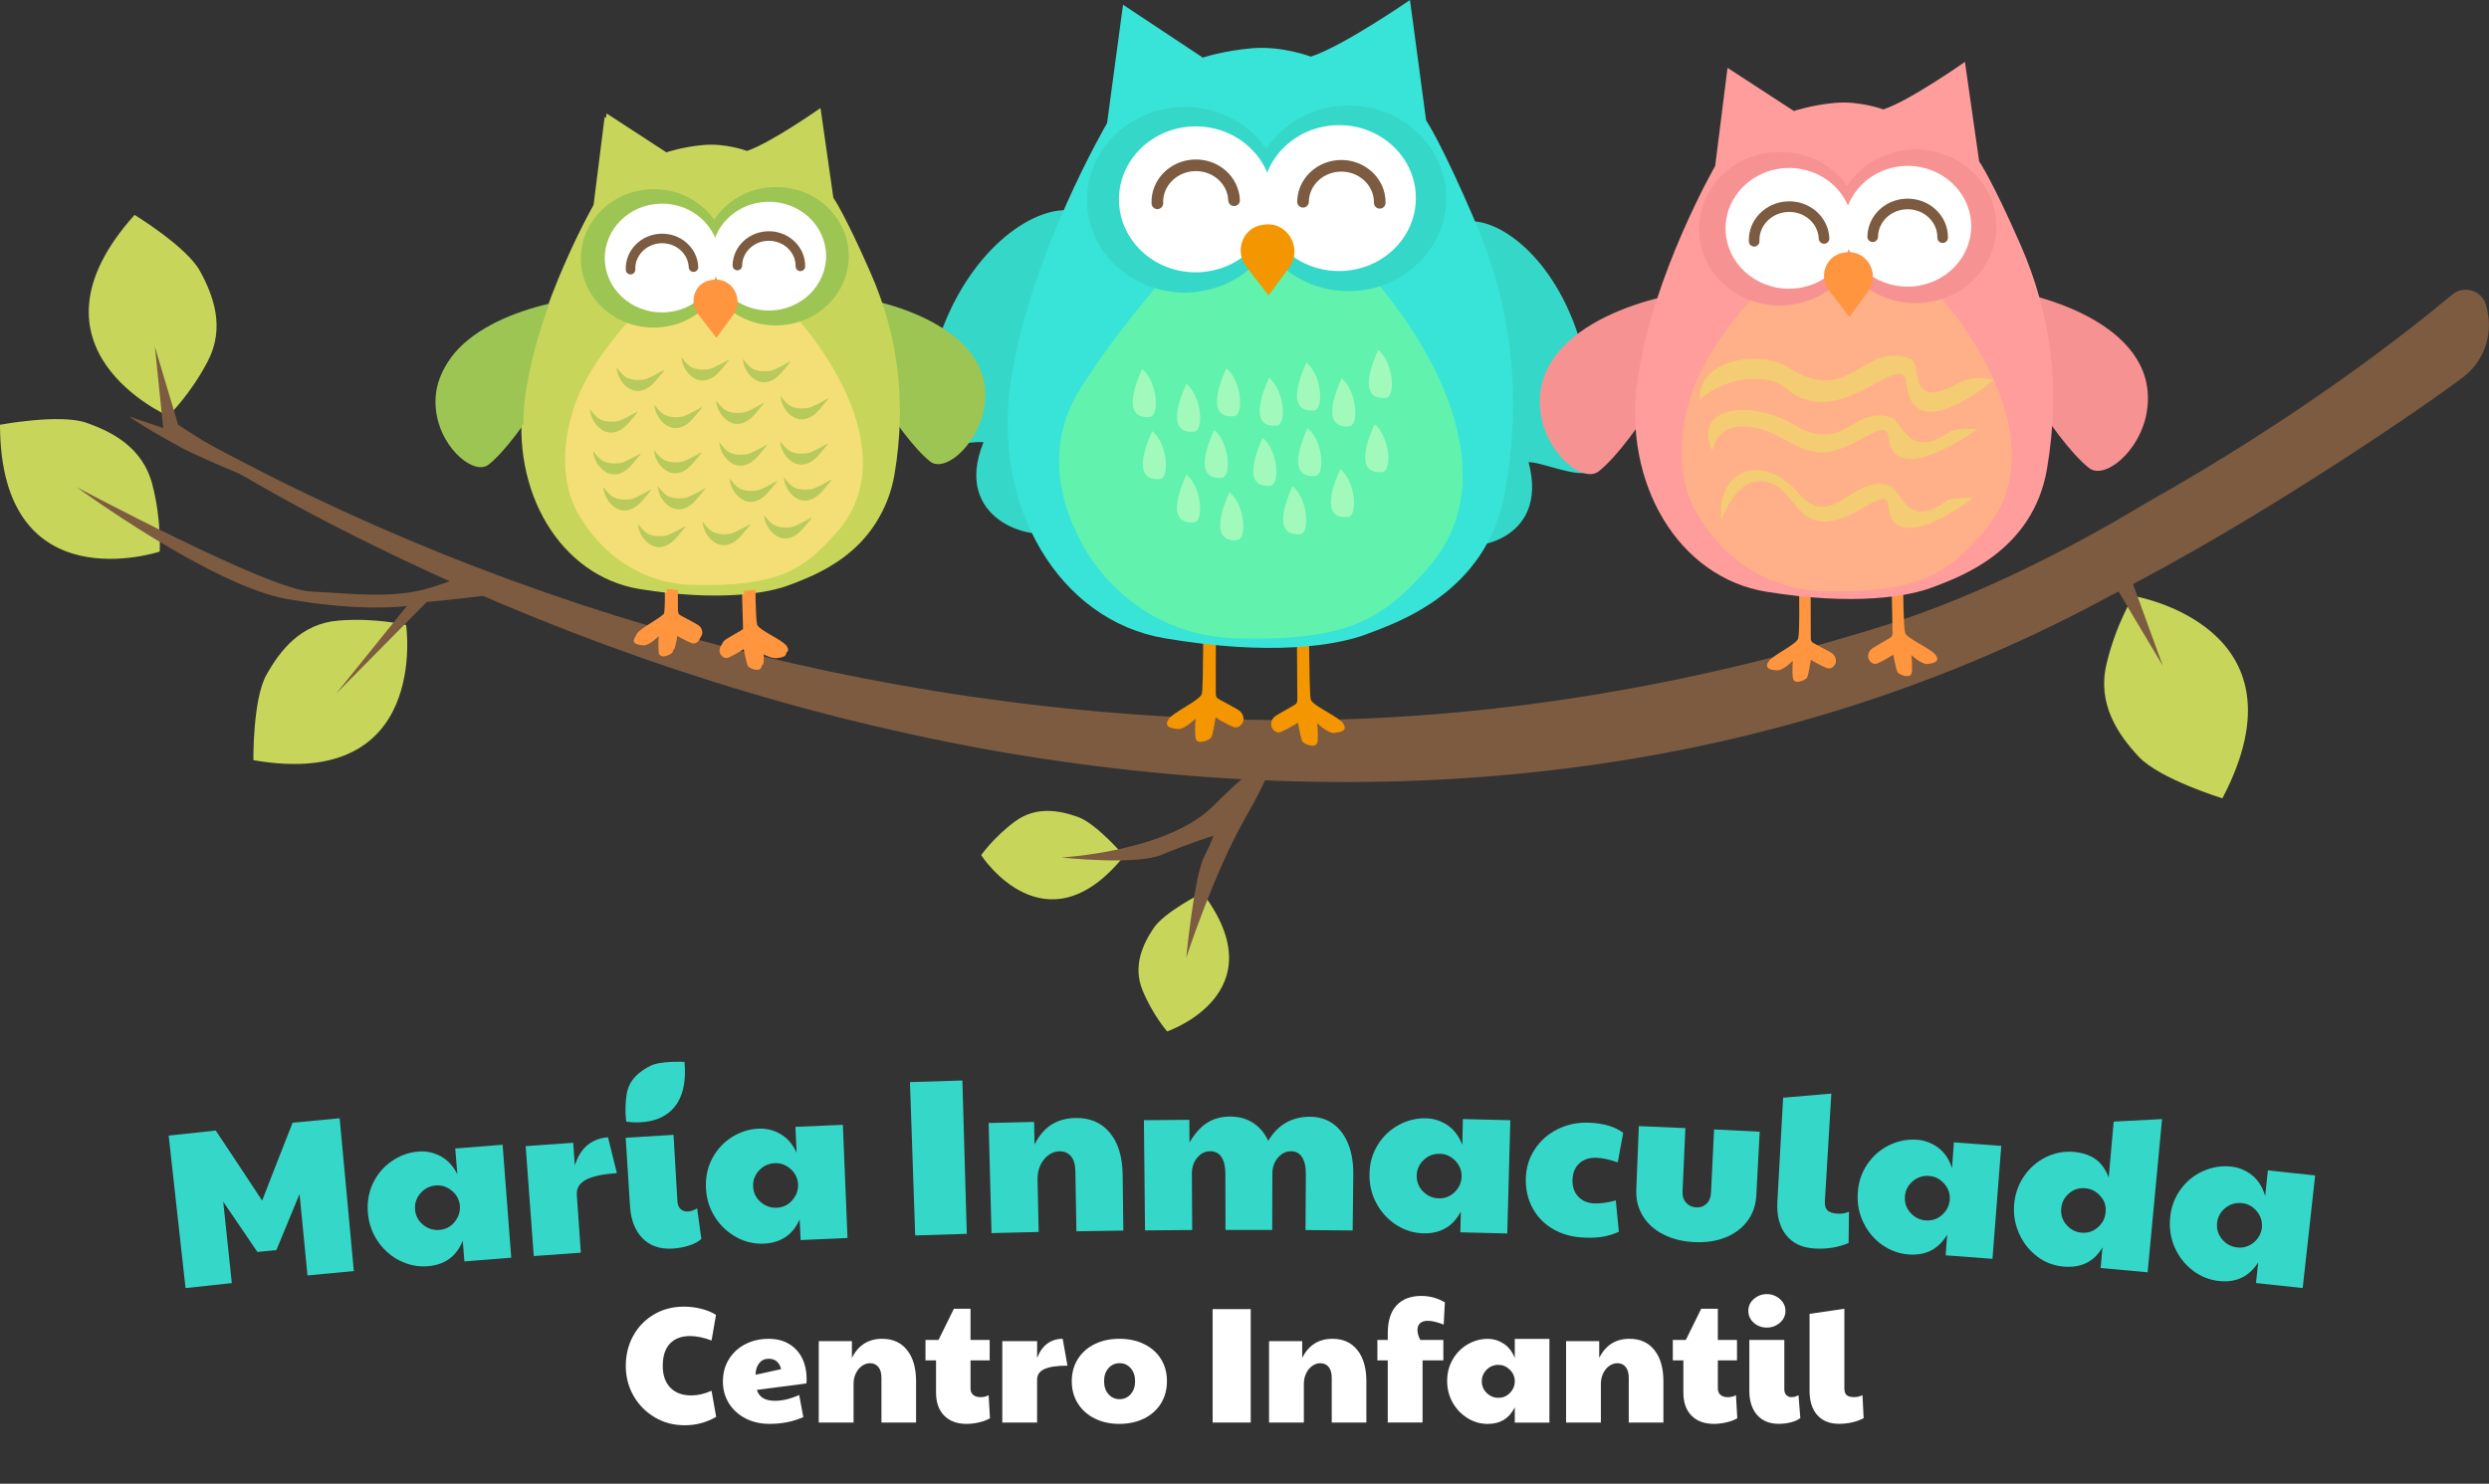 <?xml version="1.0" encoding="UTF-8"?><svg id="Capa_1" xmlns="http://www.w3.org/2000/svg" viewBox="0 0 727.86 434.02"><rect x="0" y="0" width="727.86" height="434.02" fill="#333333" stroke="none"/><defs><style>.cls-1{fill:#ffb088;}.cls-2,.cls-3{opacity:.7;}.cls-4{fill:#61f2ad;}.cls-5{fill:#fff;}.cls-6{fill:#ff9c9c;}.cls-7,.cls-8,.cls-9,.cls-10,.cls-3,.cls-11{fill-rule:evenodd;}.cls-7,.cls-12{fill:#9dc553;}.cls-13,.cls-10{fill:#35d8c8;}.cls-14{fill:#c7d65b;}.cls-8{fill:#a0c251;}.cls-15{stroke-width:2.79px;}.cls-15,.cls-16,.cls-17{fill:none;stroke:#7c5b41;stroke-linecap:round;stroke-miterlimit:10;}.cls-9{fill:#a2f9bc;}.cls-18,.cls-11{fill:#f79292;}.cls-3{fill:#efd96a;}.cls-19{fill:#ff953e;}.cls-20{fill:#38e4d7;}.cls-21{fill:#7c5b41;}.cls-16{stroke-width:3.1px;}.cls-22{fill:#f4df76;}.cls-23{fill:#f39600;}.cls-17{stroke-width:3.4px;}</style></defs><g><path class="cls-5" d="m191.51,414.61c-2.62-1.53-4.7-3.62-6.22-6.27-1.53-2.65-2.29-5.59-2.29-8.8s.74-6.24,2.22-8.88c1.48-2.64,3.5-4.7,6.08-6.2s5.47-2.24,8.68-2.24c1.74,0,3.44.21,5.11.63,1.67.42,3.1,1.01,4.29,1.79l-1.3,7.48c-2.32-.87-4.41-1.3-6.27-1.3-2.57,0-4.55.75-5.93,2.24-1.38,1.5-2.07,3.64-2.07,6.44s.73,4.86,2.19,6.39c1.46,1.53,3.5,2.29,6.1,2.29,1,0,1.93-.1,2.8-.29.87-.19,1.93-.55,3.18-1.06l1.35,7.62c-2.8,1.64-5.85,2.46-9.16,2.46s-6.13-.76-8.75-2.29Z"/><path class="cls-5" d="m217.99,414.9c-2.07-1.08-3.69-2.56-4.85-4.44-1.16-1.88-1.74-4.01-1.74-6.39s.59-4.61,1.78-6.51c1.19-1.9,2.8-3.36,4.82-4.39,2.03-1.03,4.28-1.54,6.75-1.54s4.41.52,6.1,1.57,2.95,2.46,3.79,4.24c.84,1.78,1.25,3.79,1.25,6,0,.58-.03,1-.1,1.25l-14.47,1.88c.39,1.13,1.01,1.94,1.88,2.44.87.5,2.01.75,3.42.75,2.19,0,4.55-.56,7.09-1.69l1.21,6.46c-2.99,1.32-6.27,1.98-9.84,1.98-2.67,0-5.04-.54-7.11-1.62Zm10.44-14.4c-.51-2.03-1.74-3.04-3.67-3.04-1.16,0-2.07.43-2.75,1.3-.68.87-1.03,1.99-1.06,3.38l7.48-1.64Z"/><path class="cls-5" d="m239.43,392.3h9.69v4.92c1.86-3.73,4.82-5.6,8.88-5.6,3.09,0,5.51,1.1,7.26,3.3s2.63,5.25,2.63,9.14v12.06h-10.13v-13.07c0-1.38-.3-2.44-.89-3.18-.59-.74-1.42-1.11-2.48-1.11-.77,0-1.53.25-2.27.75-.74.5-1.34,1.21-1.81,2.15s-.7,1.99-.7,3.18v11.29h-10.18v-23.83Z"/><path class="cls-5" d="m276.09,414.08c-1.58-1.62-2.36-3.87-2.36-6.73v-9.41h-3.09v-5.98h3.81l4.49-9.12h4.87v9.12h5.6v5.98h-5.6v8.2c0,.8.26,1.43.77,1.88.51.45,1.24.68,2.17.68.87,0,1.66-.19,2.36-.58l.39,6.75c-.8.48-1.84.88-3.11,1.18-1.27.3-2.5.46-3.69.46-2.83,0-5.03-.81-6.61-2.44Z"/><path class="cls-5" d="m293.11,392.3h10.18v4.92c.74-1.9,1.74-3.3,3.01-4.22,1.27-.92,2.76-1.38,4.46-1.38l1.4,7.86c-3.06,0-5.3.33-6.73.99-1.43.66-2.15,1.7-2.15,3.11v12.54h-10.18v-23.83Z"/><path class="cls-5" d="m320.1,414.92c-2.11-1.06-3.75-2.53-4.92-4.41-1.17-1.88-1.76-4.04-1.76-6.49s.59-4.61,1.78-6.49c1.19-1.88,2.84-3.34,4.94-4.37,2.11-1.03,4.51-1.54,7.21-1.54s5.15.52,7.26,1.57c2.11,1.04,3.74,2.5,4.9,4.36,1.16,1.87,1.74,4.02,1.74,6.46s-.59,4.65-1.76,6.54c-1.17,1.88-2.81,3.34-4.92,4.39-2.11,1.04-4.53,1.57-7.26,1.57s-5.1-.53-7.21-1.59Zm10.56-7.11c.85-.98,1.28-2.24,1.28-3.79s-.43-2.81-1.28-3.79c-.85-.98-1.94-1.47-3.26-1.47s-2.4.49-3.26,1.47c-.85.98-1.28,2.24-1.28,3.79s.43,2.81,1.28,3.79c.85.98,1.94,1.47,3.26,1.47s2.4-.49,3.26-1.47Z"/><path class="cls-5" d="m354.61,382.94h11.14v33.18h-11.14v-33.18Z"/><path class="cls-5" d="m371.11,392.3h9.69v4.92c1.86-3.73,4.82-5.6,8.88-5.6,3.09,0,5.51,1.1,7.26,3.3s2.63,5.25,2.63,9.14v12.06h-10.13v-13.07c0-1.38-.3-2.44-.89-3.18-.59-.74-1.42-1.11-2.48-1.11-.77,0-1.53.25-2.27.75-.74.5-1.34,1.21-1.81,2.15s-.7,1.99-.7,3.18v11.29h-10.18v-23.83Z"/><path class="cls-5" d="m405.83,397.94h-3.04v-5.98h3.04v-2.03c0-3.57.86-6.27,2.58-8.1,1.72-1.83,4.12-2.75,7.21-2.75,2.48,0,4.78.63,6.9,1.88l-.34,6.51c-1.87-.74-3.42-1.11-4.68-1.11-.96,0-1.71.23-2.22.7-.51.47-.77,1.13-.77,2s.27,1.8.82,2.89h6.75v5.98h-6.08v18.18h-10.18v-18.18Z"/><path class="cls-5" d="m429.2,414.85c-1.82-1.11-3.27-2.62-4.37-4.53-1.09-1.91-1.64-4.04-1.64-6.39s.55-4.41,1.64-6.29c1.09-1.88,2.56-3.35,4.39-4.41,1.83-1.06,3.78-1.59,5.84-1.59,1.67,0,3.22.47,4.65,1.4s2.52,2.33,3.26,4.2v-5.6h10.13v24.5h-10.13v-4.49c-1.61,3.25-4.24,4.87-7.91,4.87-2.09,0-4.04-.55-5.86-1.66Zm12.3-7.33c.92-.92,1.41-2,1.47-3.26v-.39c-.06-1.29-.57-2.38-1.52-3.28-.95-.9-2.03-1.35-3.26-1.35-1.35,0-2.5.47-3.45,1.42s-1.42,2.08-1.42,3.4.48,2.49,1.45,3.42c.96.93,2.11,1.4,3.42,1.4s2.39-.46,3.3-1.37Z"/><path class="cls-5" d="m457.97,392.3h9.69v4.92c1.86-3.73,4.82-5.6,8.88-5.6,3.09,0,5.51,1.1,7.26,3.3s2.63,5.25,2.63,9.14v12.06h-10.13v-13.07c0-1.38-.3-2.44-.89-3.18-.59-.74-1.42-1.11-2.48-1.11-.77,0-1.53.25-2.27.75-.74.5-1.34,1.21-1.81,2.15s-.7,1.99-.7,3.18v11.29h-10.18v-23.83Z"/><path class="cls-5" d="m494.63,414.08c-1.58-1.62-2.36-3.87-2.36-6.73v-9.41h-3.09v-5.98h3.81l4.49-9.12h4.87v9.12h5.6v5.98h-5.6v8.2c0,.8.26,1.43.77,1.88.51.45,1.24.68,2.17.68.87,0,1.66-.19,2.36-.58l.39,6.75c-.8.48-1.84.88-3.11,1.18-1.27.3-2.5.46-3.69.46-2.83,0-5.03-.81-6.61-2.44Z"/><path class="cls-5" d="m512.84,386.92c-1.05-.95-1.57-2.11-1.57-3.5s.55-2.54,1.64-3.47c1.09-.93,2.35-1.4,3.76-1.4s2.76.48,3.83,1.45c1.08.96,1.62,2.11,1.62,3.42,0,1.42-.55,2.59-1.64,3.52-1.09.93-2.36,1.4-3.81,1.4s-2.79-.47-3.83-1.42Zm.99,26.99c-1.51-1.74-2.27-4.1-2.27-7.09v-14.86h10.23v14.42c0,.74.2,1.31.6,1.71.4.4.92.6,1.57.6s1.3-.19,1.98-.58l.53,6.7c-.71.55-1.63.96-2.77,1.25-1.14.29-2.32.43-3.55.43-2.7,0-4.81-.87-6.32-2.6Z"/><path class="cls-5" d="m531.41,413.93c-1.5-1.72-2.24-4.08-2.24-7.07v-22.53l10.18-1.5v23.3c0,.9.22,1.55.65,1.95.43.4,1.2.6,2.29.6.8,0,1.59-.19,2.36-.58l.34,6.75c-2.15,1.09-4.57,1.64-7.24,1.64s-4.85-.86-6.34-2.58Z"/></g><g><path class="cls-13" d="m49.34,332.18c4.58-.51,9.16-1,13.75-1.48,4.55,6.82,9.08,13.66,13.57,20.5,2.94-7.6,5.91-15.19,8.91-22.78,4.59-.45,9.17-.88,13.76-1.31,1.38,14.9,2.76,29.79,4.14,44.69-4.52.42-9.03.85-13.55,1.29-.77-7.94-1.55-15.89-2.32-23.83-2.27,5.47-4.53,10.93-6.77,16.4-1.85.19-3.7.37-5.55.56-3.32-4.91-6.65-9.81-10-14.7.84,7.94,1.67,15.87,2.51,23.81-4.51.48-9.02.96-13.53,1.46-1.64-14.87-3.28-29.74-4.93-44.61Z"/><path class="cls-13" d="m117.04,368.83c-2.59-1.28-4.74-3.14-6.45-5.58-1.71-2.44-2.72-5.25-3-8.41-.28-3.12.2-6.01,1.47-8.68,1.26-2.67,3.08-4.83,5.46-6.48,2.38-1.65,4.98-2.59,7.79-2.83,2.28-.19,4.46.26,6.52,1.35,2.06,1.1,3.69,2.86,4.91,5.29-.2-2.51-.41-5.03-.61-7.54,4.62-.37,9.23-.74,13.85-1.09.84,11.01,1.68,22.03,2.52,33.04-4.56.35-9.13.71-13.69,1.08-.16-2.02-.33-4.03-.49-6.05-1.82,4.56-5.2,7.03-10.15,7.45-2.82.24-5.53-.28-8.11-1.56Zm15.82-11.29c1.14-1.34,1.69-2.85,1.64-4.55-.01-.17-.03-.35-.04-.52-.23-1.73-1.04-3.14-2.43-4.25-1.39-1.11-2.92-1.59-4.58-1.45-1.84.15-3.35.93-4.53,2.31-1.18,1.39-1.7,2.97-1.54,4.75.16,1.82.94,3.3,2.36,4.45,1.42,1.15,3.01,1.64,4.8,1.49,1.74-.15,3.19-.89,4.33-2.22Z"/><path class="cls-13" d="m153.71,335.27c4.64-.34,9.28-.67,13.92-.99.15,2.21.31,4.43.46,6.64.83-2.63,2.07-4.62,3.73-5.98,1.65-1.35,3.65-2.11,5.98-2.26.87,3.5,1.74,6.99,2.6,10.49-4.17.27-7.19.92-9.08,1.94-1.89,1.02-2.77,2.49-2.64,4.4.39,5.64.78,11.28,1.17,16.92-4.59.32-9.18.64-13.76.98-.79-10.71-1.58-21.43-2.37-32.14Z"/><path class="cls-13" d="m187.92,362.24c-2.19-2.22-3.42-5.34-3.68-9.38-.42-6.68-.85-13.37-1.27-20.05,4.66-.3,9.33-.58,13.99-.85.38,6.49.76,12.98,1.14,19.47.06,1,.38,1.75.95,2.26.58.51,1.3.74,2.18.69.87-.05,1.75-.36,2.64-.94.41,3,.82,6.01,1.23,9.01-.92.79-2.14,1.43-3.66,1.91-1.52.48-3.11.77-4.76.87-3.65.22-6.57-.78-8.77-3Z"/><path class="cls-13" d="m215.4,361.93c-2.54-1.37-4.62-3.3-6.25-5.81-1.63-2.5-2.53-5.34-2.7-8.51-.17-3.13.41-6,1.77-8.62,1.35-2.62,3.25-4.72,5.68-6.28,2.43-1.56,5.06-2.42,7.88-2.56,2.29-.11,4.45.41,6.46,1.58,2.02,1.17,3.59,2.99,4.72,5.46-.12-2.52-.23-5.04-.35-7.56,4.62-.21,9.25-.41,13.87-.6.45,11.04.91,22.07,1.36,33.11-4.57.19-9.14.39-13.71.6-.09-2.02-.19-4.04-.28-6.06-1.98,4.49-5.44,6.85-10.4,7.1-2.83.14-5.51-.47-8.05-1.84Zm16.19-10.73c1.19-1.3,1.79-2.79,1.8-4.49,0-.17-.02-.35-.02-.52-.17-1.73-.93-3.18-2.28-4.33-1.35-1.15-2.86-1.69-4.53-1.61-1.84.09-3.38.81-4.61,2.15-1.23,1.35-1.8,2.91-1.71,4.69.09,1.82.83,3.33,2.2,4.53,1.37,1.19,2.96,1.75,4.75,1.66,1.75-.08,3.21-.77,4.4-2.07Z"/><path class="cls-13" d="m266.1,316.54c5.11-.17,10.22-.34,15.33-.48.43,14.95.86,29.91,1.29,44.86-5.03.14-10.06.3-15.09.47-.51-14.95-1.02-29.9-1.53-44.86Z"/><path class="cls-13" d="m289.12,328.5c4.43-.12,8.85-.22,13.28-.32.05,2.22.1,4.44.14,6.65,2.44-5.1,6.45-7.71,12-7.8,4.23-.07,7.57,1.37,10.01,4.31,2.44,2.95,3.69,7.05,3.75,12.31.07,5.44.14,10.87.2,16.31-4.57.06-9.15.13-13.72.21-.1-5.89-.2-11.78-.31-17.68-.03-1.87-.46-3.3-1.29-4.28-.83-.99-1.97-1.47-3.42-1.44-1.05.02-2.08.38-3.08,1.07-1,.69-1.8,1.68-2.41,2.95-.61,1.28-.9,2.72-.86,4.32.11,5.09.22,10.17.33,15.26-4.6.1-9.19.21-13.79.33-.28-10.74-.56-21.48-.84-32.22Z"/><path class="cls-13" d="m334.52,327.68c4.43-.05,8.86-.08,13.28-.11.01,2.22.02,4.44.04,6.65,1.48-2.57,3.18-4.49,5.09-5.73,1.91-1.25,4.19-1.87,6.84-1.88,2.6,0,4.86.64,6.77,1.92,1.92,1.29,3.35,3.02,4.32,5.19,2.82-4.73,6.94-7.09,12.31-7.05,2.56.02,4.79.71,6.69,2.08,1.9,1.37,3.37,3.33,4.4,5.88,1.03,2.56,1.52,5.55,1.48,8.99-.06,5.44-.12,10.87-.18,16.31-4.6-.05-9.19-.09-13.79-.12.03-5.44.07-10.87.1-16.31.01-2.22-.36-3.89-1.12-5.03-.76-1.14-1.82-1.71-3.18-1.71-1.49,0-2.78.62-3.86,1.88-1.08,1.26-1.62,2.78-1.63,4.56-.02,5.52-.03,11.05-.05,16.57-4.55-.01-9.1-.02-13.66,0-.01-5.44-.02-10.87-.03-16.31,0-2.22-.39-3.89-1.16-5.02-.77-1.13-1.86-1.69-3.27-1.69-1.49,0-2.77.64-3.81,1.91-1.05,1.27-1.56,2.79-1.56,4.57.03,5.52.06,11.05.09,16.57-4.6.02-9.19.06-13.79.11-.11-10.74-.22-21.48-.33-32.22Z"/><path class="cls-13" d="m408.43,358.38c-2.44-1.54-4.38-3.61-5.83-6.22-1.45-2.61-2.16-5.5-2.12-8.67.04-3.13.82-5.96,2.35-8.48,1.53-2.52,3.56-4.48,6.09-5.88,2.53-1.39,5.21-2.07,8.03-2.01,2.29.04,4.41.72,6.34,2.02,1.93,1.3,3.38,3.23,4.33,5.77.06-2.52.11-5.04.17-7.57,4.63.1,9.25.22,13.88.34-.3,11.04-.6,22.08-.9,33.13-4.57-.12-9.15-.24-13.72-.34.05-2.02.09-4.04.14-6.07-2.28,4.34-5.9,6.46-10.86,6.37-2.83-.05-5.46-.85-7.9-2.39Zm16.89-9.6c1.27-1.21,1.97-2.66,2.1-4.36,0-.17,0-.35.01-.52-.05-1.74-.71-3.23-1.97-4.48-1.27-1.24-2.74-1.89-4.41-1.92-1.84-.04-3.43.57-4.74,1.83-1.32,1.26-1.99,2.78-2.02,4.56-.03,1.83.6,3.38,1.89,4.67,1.29,1.29,2.83,1.95,4.62,1.98,1.75.04,3.26-.55,4.53-1.77Z"/><path class="cls-13" d="m454.31,359.61c-2.63-1.5-4.67-3.55-6.1-6.16-1.43-2.61-2.1-5.54-2.01-8.8.09-3.13.96-5.95,2.62-8.47,1.66-2.52,3.88-4.47,6.65-5.86,2.78-1.39,5.84-2.03,9.19-1.91,4.27.15,7.61,1.15,10.01,2.98-.53,2.87-1.06,5.75-1.59,8.62-2.47-.84-4.52-1.28-6.15-1.34-2.11-.08-3.8.46-5.07,1.62-1.27,1.15-1.94,2.75-2.01,4.79-.07,2.04.49,3.69,1.67,4.95,1.18,1.26,2.78,1.92,4.79,2,1.75.06,3.82-.23,6.2-.88.3,3.06.6,6.12.89,9.17-1.51.68-3.03,1.16-4.57,1.42-1.54.27-3.33.37-5.37.29-3.48-.12-6.54-.93-9.17-2.43Z"/><path class="cls-13" d="m486.45,361.11c-2.63-1.33-4.64-3.14-6.03-5.41-1.39-2.28-2.03-4.83-1.92-7.65.25-6.21.5-12.43.75-18.64,4.54.18,9.07.38,13.61.58-.28,6.15-.56,12.29-.83,18.44-.07,1.43.29,2.57,1.06,3.41.77.84,1.77,1.29,2.99,1.35,1.18.06,2.17-.3,2.97-1.07.8-.77,1.24-1.87,1.31-3.3.3-6.15.59-12.29.89-18.44,4.45.21,8.89.44,13.34.67-.33,6.21-.66,12.42-.99,18.63-.15,2.87-1.02,5.36-2.59,7.47-1.58,2.12-3.7,3.72-6.37,4.8-2.67,1.09-5.7,1.55-9.1,1.39-3.44-.16-6.47-.9-9.09-2.24Z"/><path class="cls-13" d="m522.27,361.23c-1.89-2.44-2.74-5.67-2.51-9.71.56-10.14,1.12-20.28,1.68-30.42,4.7-.42,9.4-.82,14.1-1.21-.63,10.48-1.26,20.97-1.89,31.45-.07,1.22.17,2.11.73,2.69.56.58,1.58.91,3.06,1,1.09.07,2.18-.13,3.26-.58-.04,3.05-.08,6.1-.11,9.14-3.01,1.29-6.32,1.83-9.93,1.62-3.7-.22-6.49-1.54-8.38-3.98Z"/><path class="cls-13" d="m550.47,364.2c-2.36-1.66-4.2-3.83-5.52-6.51-1.32-2.68-1.88-5.6-1.68-8.77.2-3.12,1.12-5.91,2.78-8.35,1.66-2.44,3.78-4.3,6.38-5.57,2.6-1.27,5.31-1.8,8.13-1.61,2.29.16,4.37.94,6.23,2.33,1.87,1.4,3.21,3.39,4.04,5.98.18-2.52.37-5.03.55-7.55,4.62.34,9.24.68,13.85,1.04-.86,11.01-1.71,22.03-2.57,33.04-4.56-.36-9.13-.7-13.69-1.03.15-2.02.29-4.03.44-6.05-2.5,4.22-6.22,6.15-11.17,5.81-2.83-.2-5.42-1.12-7.78-2.78Zm17.36-8.74c1.33-1.15,2.11-2.56,2.32-4.25.01-.17.03-.35.04-.52.04-1.74-.54-3.27-1.75-4.57-1.21-1.31-2.64-2.02-4.31-2.14-1.84-.13-3.45.4-4.83,1.59-1.38,1.19-2.13,2.68-2.25,4.46-.12,1.82.43,3.41,1.65,4.76,1.22,1.35,2.73,2.09,4.52,2.21,1.75.12,3.28-.39,4.62-1.53Z"/><path class="cls-13" d="m595.64,367.46c-2.29-1.76-4.02-3.98-5.21-6.67-1.19-2.69-1.67-5.49-1.44-8.39.25-3.08,1.2-5.85,2.88-8.31,1.67-2.46,3.82-4.33,6.42-5.6,2.6-1.27,5.31-1.78,8.13-1.54,2.55.22,4.67.93,6.36,2.12,1.69,1.2,2.98,2.99,3.87,5.39.49-5.46.97-10.92,1.46-16.37,4.71-.26,9.43-.5,14.14-.74-1.41,14.94-2.81,29.88-4.22,44.82-4.58-.43-9.16-.85-13.74-1.26.18-2.01.36-4.03.54-6.04-2.44,4.19-6.21,6.06-11.33,5.63-2.95-.25-5.57-1.26-7.85-3.01Zm17.83-8.43c1.36-1.19,2.12-2.65,2.27-4.38,0-.09.02-.17.02-.26.15-1.69-.37-3.21-1.58-4.56-1.2-1.35-2.66-2.1-4.37-2.25-1.84-.16-3.44.35-4.79,1.52-1.36,1.17-2.11,2.65-2.26,4.42-.15,1.82.36,3.41,1.54,4.78,1.18,1.37,2.64,2.12,4.38,2.28,1.83.16,3.42-.36,4.78-1.55Z"/><path class="cls-13" d="m641.32,371.7c-2.31-1.74-4.08-3.96-5.31-6.68-1.23-2.72-1.7-5.66-1.4-8.82.3-3.12,1.31-5.87,3.05-8.26,1.73-2.39,3.92-4.17,6.56-5.36,2.64-1.18,5.37-1.63,8.18-1.34,2.28.23,4.34,1.08,6.16,2.53,1.82,1.46,3.1,3.5,3.85,6.11.26-2.51.53-5.02.79-7.53,4.61.49,9.22.98,13.82,1.49-1.21,10.98-2.42,21.96-3.64,32.94-4.55-.5-9.11-.99-13.66-1.47.21-2.01.42-4.02.64-6.03-2.64,4.14-6.42,5.95-11.36,5.45-2.82-.29-5.38-1.3-7.69-3.03Zm17.64-8.17c1.37-1.1,2.19-2.49,2.46-4.17.02-.17.04-.35.05-.52.09-1.74-.44-3.28-1.6-4.63-1.16-1.35-2.58-2.11-4.24-2.28-1.84-.19-3.47.29-4.89,1.43-1.42,1.15-2.22,2.61-2.4,4.38-.18,1.82.32,3.42,1.5,4.81,1.18,1.39,2.66,2.17,4.45,2.36,1.74.18,3.3-.28,4.67-1.38Z"/></g><path class="cls-21" d="m727.42,91.02l-.3-1.38c-.99-4.56-6.46-6.44-10.04-3.45-13.74,11.48-44.99,35.94-89.31,60.83-22.82,13.8-49.13,27.02-74.47,35.25-55.79,17.68-113.63,27.87-172.39,28.39-114.63.4-229.42-29.77-329.2-85.94l-1.1,1.69c24.26,16.02,50.03,29.49,76.43,41.6,52.96,24.22,108.9,42.1,166.39,52.08,114.89,19.47,226.91,7.05,324.52-46.28l-.02.05c39.74-20.18,86.51-51.7,102.19-63.38,6.04-4.5,8.88-12.11,7.29-19.47Z"/><path class="cls-14" d="m74.1,222.36s-.2-17.73,3.77-24.88c3.97-7.14,10.09-15.07,21.11-15.95,11.01-.89,19.78,1.3,19.78,1.3,0,0,7.14,48.57-44.66,39.53h0Z"/><path class="cls-14" d="m0,124.25s17.43-3.28,25.16-.61c7.72,2.67,16.59,7.32,19.37,18.01,2.78,10.69,2.16,19.7,2.16,19.7,0,0-46.6,15.47-46.69-37.11h0Z"/><path class="cls-14" d="m39.35,62.86s15.15,9.23,19.1,16.38c3.95,7.15,7.43,16.54,2.35,26.35-5.09,9.81-11.58,16.09-11.58,16.09,0,0-44.98-19.69-9.86-58.82h0Z"/><path class="cls-21" d="m142.16,170.94c-35.83-10.74-90.06-46.69-90.06-46.69l-6.81-22.83,2.44,23.78-9.92-3.36s2.77,2.29,15.04,9.01c12.27,6.71,86.45,35.52,86.45,35.52,0,0-2.26,2.05-13.22,5.48-10.97,3.43-22.96,1.76-35.33,1.16-12.37-.6-68.34-30.52-68.34-30.52,0,0,39.28,28.75,61.4,32.7,22.12,3.96,35.17,2.07,35.17,2.07l-20.68,25.63,26.5-26.79s10.12-.95,15.92-1.74c5.8-.8,14.32.04,14.32.04"/><path class="cls-14" d="m351.64,261.18s-11.12,5.56-14.3,10.33c-3.18,4.77-6.16,11.12-3.18,18.28,2.98,7.15,7.15,11.92,7.15,11.92,0,0,32.58-11.12,10.33-40.52h0Z"/><path class="cls-13" d="m200.17,310.62s-6.99-.36-9.94,1.14c-2.95,1.5-6.27,3.85-6.97,8.29-.7,4.45-.12,8.03-.12,8.03,0,0,18.95,3.66,17.03-17.46h0Z"/><path class="cls-14" d="m328.74,250.37s-8.09-9.45-13.48-11.38c-5.39-1.93-12.28-3.28-18.5,1.34-6.22,4.62-9.84,9.82-9.84,9.82,0,0,18.68,28.92,41.82.22h0Z"/><path class="cls-21" d="m375.1,223.65c-7.15,4.77-1.21-1.41-10.75,15.27-9.54,16.69-17.48,41.32-17.48,41.32,0,0,2.38-23.84,5.16-29.4,2.78-5.56,2.78-6.36,2.78-6.36,0,0-7.55,2.38-15.1,5.56-7.55,3.18-29.4.79-29.4.79,0,0,30.99-1.59,44.5-15.1,13.51-13.51,14.19-11.29,14.19-11.29"/><path class="cls-14" d="m623.89,174.32s52.51,8.74,26,59.21h0s-18.38-5.67-24.43-12.15c-6.06-6.47-12.21-15.41-9.47-27.08,2.74-11.66,7.9-19.99,7.9-19.99"/><polyline class="cls-21" points="623.6 170.44 632.49 194.79 619.27 172.6"/><g><path class="cls-10" d="m421.98,85.67c-11.34-41.89,50.77-19.18,42.98,52.11-3.24,2.31-14.14-2.68-17.96-2.59,6.33,23.72-18.18,26.96-23.25,23.2-4.19-7.56-.34-67.45-1.77-72.73Z"/><path class="cls-10" d="m318.69,83.4c16.54-40.12-47.94-25.44-49.22,46.27,2.22,2.49,14.36-.88,18.14-.29-9.28,22.73,14.63,29.04,20.13,25.95,5.11-6.97,8.86-66.87,10.94-71.92Z"/><path class="cls-23" d="m355.53,202.89s0,.93.48,1.34c.48.41,5.95,3.16,6.58,3.78.63.62.95,1.1,1.07,2.17.11,1.07-1.13,3.22-3.12,2.41-2-.81-5.05-2.65-5.05-2.65,0,0-.8,5.09-1.31,5.82-.51.73-4.38,2.53-4.61-.17-.23-2.69.06-5.39.06-5.39,0,0-3.22,3.24-5.21,3.05-1.99-.19-4.09-.59-2.75-2.77,1.34-2.19,9.27-5.57,9.78-7.55.5-1.97.39-24.1.39-24.1l3.72-.03-.03,24.1h0Z"/><path class="cls-23" d="m379.39,204.64s0,.9-.44,1.3c-.45.4-5.66,3.14-6.26,3.74-.6.6-.9,1.07-.99,2.1-.09,1.03,1.13,3.08,3.04,2.26,1.9-.81,4.81-2.63,4.81-2.63,0,0,.85,4.87,1.36,5.56.5.69,4.25,2.35,4.42-.24.18-2.59-.15-5.18-.15-5.18,0,0,3.15,3.06,5.06,2.84,1.91-.22,3.92-.63,2.59-2.71-1.33-2.08-9-5.2-9.52-7.09-.52-1.89-.52-25.81-.52-25.81l-3.58.03.17,25.81h0Z"/><path class="cls-20" d="m383.34,16.57s-8.31-3.19-17.14-2.46c-8.26.68-14.46,2.74-14.46,2.74l-23.33-15.47-4.67,34.64s-22.31,38.06-28.06,75c-5.75,36.94,13.87,70.39,44.83,75.67,30.97,5.28,50.27,2.17,59.07-1.17,8.81-3.34,35.24-12.06,40.5-41.48,5.27-29.42,1.45-55.5-8.56-78.92-10.01-23.42-14.48-29.91-14.48-29.91l-4.72-35.21s-19.63,13.55-28.99,16.57h0Z"/><path class="cls-4" d="m316.51,159.31c8.32,14.72,23.87,26.76,44.52,27.38,32.62.97,43.1-5.21,56.56-20.52,23.7-26.97,1.5-67.03-21.65-90.95-15.24-15.75-20.34-23.3-38.23-13.48,0,0-28.84,30.34-42.4,53.01-3.19,5.34-4.02,9.05-4.5,10.92h0c-1.75,6.78-1.4,14.46.79,22.02.53,1.65,1.38,4.16,2.23,6.01"/><path class="cls-13" d="m394.62,85.16c-15.77.14-28.66-11.91-28.79-26.9-.13-15,12.55-27.26,28.32-27.4,15.77-.14,28.66,11.91,28.79,26.9.13,15-12.55,27.26-28.32,27.4h0Z"/><path class="cls-13" d="m346.65,85.58c-15.77.14-28.66-11.91-28.79-26.9-.13-14.99,12.55-27.26,28.32-27.4,15.77-.14,28.66,11.91,28.79,26.9.13,15-12.55,27.26-28.32,27.4h0Z"/><path class="cls-5" d="m391.78,79.28c-12.4.11-22.53-9.36-22.63-21.14-.1-11.78,9.86-21.43,22.26-21.53,12.39-.11,22.53,9.36,22.63,21.14.1,11.79-9.86,21.43-22.26,21.53h0Z"/><path class="cls-5" d="m349.85,79.65c-12.4.11-22.53-9.36-22.63-21.14-.1-11.78,9.86-21.43,22.26-21.53,12.39-.11,22.53,9.36,22.63,21.14.1,11.78-9.86,21.43-22.26,21.53h0Z"/><path class="cls-23" d="m370.96,86.41l-6.55-8.49c-3.37-4.37-1.15-10.94,4.26-12.04.41-.08.82-.15,1.25-.2,6.75-.76,11.09,7.08,7.06,12.55l-6.02,8.18Z"/><path class="cls-17" d="m338.45,59.47c-.24-5.89,4.59-10.86,10.79-11.11,6.19-.25,11.41,4.32,11.64,10.21"/><path class="cls-17" d="m381.04,59.02c.08-5.89,5.16-10.6,11.36-10.52,6.2.08,11.16,4.93,11.08,10.82"/><path class="cls-9" d="m346.94,112.27c4.55,3.72,5.13,13.72,2.28,14-8.79.85-3.71-10.86-2.28-14h0Zm11.69-4.52h0c-1.43,3.14-6.51,14.85,2.28,14,2.85-.28,2.27-10.28-2.28-14h0Zm12.49,2.76h0c4.55,3.72,5.13,13.72,2.28,14-8.79.85-3.71-10.86-2.28-14h0Zm10.92-4.47h0c-1.43,3.14-6.51,14.84,2.28,14,2.85-.28,2.27-10.28-2.28-14h0Zm10.29,4.64h0c4.54,3.71,5.13,13.72,2.28,14-8.79.85-3.71-10.86-2.28-14h0Zm10.7-8.3c-1.43,3.14-6.51,14.85,2.28,14,2.85-.28,2.27-10.28-2.28-14h0Zm-20.65,22.83h0c-1.43,3.14-6.51,14.85,2.28,14,2.85-.28,2.27-10.28-2.28-14h0Zm-13.14,2.88c-1.43,3.14-6.51,14.84,2.28,14,2.85-.28,2.27-10.28-2.28-14h0Zm-14.19-2.34c4.54,3.71,5.13,13.72,2.28,14-8.79.85-3.71-10.86-2.28-14h0Zm46.92-1.67c4.55,3.71,5.13,13.72,2.28,14-8.79.85-3.71-10.86-2.28-14h0Zm-65.02,2.02h0c-1.43,3.14-6.51,14.85,2.28,14,2.85-.28,2.27-10.28-2.28-14h0Zm22.62,17.88c4.55,3.72,5.13,13.72,2.28,14-8.79.85-3.71-10.86-2.28-14h0Zm18.4-1.76c-1.43,3.14-6.51,14.85,2.28,14,2.85-.28,2.27-10.28-2.28-14h0Zm13.97-5h0c4.55,3.72,5.13,13.72,2.28,14-8.79.85-3.71-10.86-2.28-14h0Zm-45,1.56c-1.43,3.14-6.51,14.85,2.28,14,2.85-.28,2.27-10.28-2.28-14h0Zm-12.94-30.83c-1.43,3.14-6.51,14.85,2.28,14,2.85-.28,2.27-10.28-2.28-14h0Z"/></g><g><path class="cls-11" d="m497.57,84.99c-17.99,1.61-51.35,12.12-46.86,36.89,2.03,11.18,12.31,19.61,16.88,15.94,10.44-8.38,27.77-37.56,30.71-50.74.13-.58-.26-2.14-.73-2.09Z"/><path class="cls-11" d="m580.85,84.03c17.99,1.61,51.35,12.12,46.86,36.89-2.03,11.18-12.31,19.61-16.88,15.94-10.44-8.38-27.77-37.56-30.71-50.74-.13-.58.26-2.14.73-2.09Z"/><path class="cls-19" d="m529.51,186.67s.02.84.45,1.21c.43.37,5.38,2.8,5.96,3.35.58.55.86.98.98,1.94.11.96-.99,2.91-2.79,2.2-1.81-.71-4.57-2.35-4.57-2.35,0,0-.68,4.59-1.13,5.25-.45.66-3.92,2.31-4.15-.11-.23-2.42.01-4.86.01-4.86,0,0-2.87,2.95-4.67,2.79-1.8-.15-3.69-.5-2.5-2.48,1.19-1.98,8.31-5.09,8.75-6.87.44-1.78.28-12.36.28-12.36l3.36-.06.04,12.35h0Z"/><path class="cls-19" d="m553.42,185.15s.02.84-.4,1.22c-.42.38-5.28,2.99-5.83,3.56-.56.57-.83,1.01-.91,1.98-.08.96,1.09,2.88,2.87,2.1,1.78-.78,4.49-2.51,4.49-2.51,0,0,.84,4.56,1.32,5.21.48.65,4,2.17,4.15-.26.14-2.43-.18-4.85-.18-4.85,0,0,2.98,2.84,4.76,2.63,1.79-.22,3.67-.62,2.41-2.56-1.26-1.94-8.48-4.8-8.98-6.56-.5-1.77-.56-12.34-.56-12.34l-3.35.06.23,12.35h0Z"/><path class="cls-6" d="m550.74,32.01s-6.9-2.58-14.2-1.91c-6.83.63-11.95,2.37-11.95,2.37l-19.41-12.63-3.61,28.7s-18.18,31.65-22.68,62.26c-4.49,30.6,11.98,58.14,37.65,62.29,25.66,4.14,41.61,1.43,48.87-1.39,7.26-2.83,29.07-10.23,33.21-34.62,4.14-24.39.8-45.94-7.65-65.24-8.45-19.3-12.2-24.64-12.2-24.64l-4.16-29.1s-16.15,11.36-23.87,13.92h0Z"/><path class="cls-1" d="m495.15,113.75c7.36-20.59,34.71-44.17,34.71-44.17,14.73-8.26,19.01-2.05,31.73,10.87,19.33,19.63,37.99,52.62,18.57,75.1-11.02,12.76-19.65,17.95-46.65,17.39-17.09-.36-30.04-10.21-37.03-22.33,0,0-9.78-13.2-1.32-36.86Z"/><path class="cls-18" d="m560.57,88.68c-13.05.23-23.8-9.65-24.02-22.05-.22-12.41,10.19-22.65,23.24-22.88,13.05-.23,23.8,9.65,24.02,22.05.22,12.41-10.19,22.65-23.24,22.88h0Z"/><path class="cls-18" d="m520.88,89.38c-13.05.23-23.81-9.65-24.02-22.05-.22-12.41,10.19-22.65,23.24-22.88,13.05-.23,23.8,9.65,24.02,22.05.22,12.41-10.19,22.65-23.24,22.88h0Z"/><path class="cls-5" d="m558.17,83.84c-10.26.18-18.71-7.58-18.88-17.33-.17-9.75,8.01-17.8,18.26-17.98,10.26-.18,18.71,7.58,18.88,17.33.17,9.75-8.01,17.8-18.26,17.98h0Z"/><path class="cls-5" d="m523.49,84.45c-10.25.18-18.71-7.58-18.88-17.33-.17-9.75,8.01-17.8,18.26-17.98,10.26-.18,18.71,7.58,18.88,17.33.17,9.75-8.01,17.8-18.26,17.98h0Z"/><path class="cls-16" d="m512.97,70.58c-.22-5.37,4.18-9.9,9.83-10.13,5.64-.23,10.39,3.94,10.61,9.3"/><path class="cls-16" d="m547.64,69.25c.07-5.37,4.7-9.66,10.35-9.59,5.65.07,10.17,4.49,10.1,9.86"/><path class="cls-3" d="m496.98,117.02c-.32-12.27,17.95-14.71,26.04-9.51,17.92,11.52,21.52-7.46,35.41-2.75,4.25,1.44-1.53,16.16,14.78,7.07,3.23-1.8,8.23-1.22,9.84-.77,0,.14-23.71,20.37-25.55.94-.85-9.02-14.92,8.21-27.87,5.27-9.22-2.09-6.06-6.8-17.78-6.37-9.28.33-14.87,6.19-14.87,6.11Z"/><path class="cls-3" d="m500.75,131.98c-6.01-12.94,10.95-15.46,24.05-7.66,14.58,8.69,17.15-5.94,28.21-2.19,3.39,1.15,5.2,12.75,17.28,4.07.84-.61,6.56-.98,7.84-.61,0,.11-24.4,17.79-25.87,2.31-.68-7.19-11.88,6.54-22.2,4.2-7.34-1.67-11.85-7.66-21.18-7.32-7.39.27-8.11,7.25-8.13,7.2Z"/><path class="cls-3" d="m503.37,152.17c-1.57-14.56,11.68-20.41,22.82-7.66,9.76,11.17,16.58-6.91,26.77-2.19,3.11,1.44,4.94,12.75,16.4,4.07.8-.61,6.22-.98,7.44-.61,0,.11-23.16,17.79-24.55,2.31-.64-7.19-11.28,6.54-21.07,4.2-6.97-1.67-8.15-11.84-17.01-11.51-7.01.27-10.8,11.44-10.81,11.38Z"/><path class="cls-19" d="m540.83,92.7l-5.97-7.74c-3.07-3.98-1.05-9.97,3.88-10.97.37-.08.75-.14,1.14-.18,6.15-.7,10.1,6.45,6.43,11.44l-5.48,7.45Z"/></g><g><path class="cls-7" d="m169.94,88.27c-16.21,1.45-46.26,10.92-42.22,33.24,1.83,10.07,11.09,17.67,15.21,14.36,9.4-7.55,25.02-33.84,27.67-45.71.12-.52-.23-1.92-.66-1.89Z"/><path class="cls-7" d="m244.98,87.39c16.21,1.45,46.26,10.92,42.22,33.24-1.83,10.07-11.09,17.67-15.21,14.36-9.4-7.55-25.02-33.84-27.67-45.71-.12-.52.23-1.92.66-1.89Z"/><path class="cls-19" d="m197.7,179.7s.01.81.43,1.16c.41.35,5.19,2.7,5.74,3.23.55.53.83.95.94,1.87.11.93-.95,2.81-2.69,2.12-1.74-.69-4.41-2.26-4.41-2.26,0,0-.66,4.42-1.09,5.06-.44.64-3.78,2.23-4-.11-.22-2.34,0-4.68,0-4.68,0,0-2.77,2.84-4.5,2.69-1.73-.15-3.56-.48-2.41-2.39,1.15-1.91,8.01-4.91,8.43-6.63.42-1.72.27-7.76.27-7.76l3.23-.06.04,7.76h0Z"/><path class="cls-19" d="m217.3,183.78s.01.81-.39,1.18c-.4.37-5.09,2.88-5.62,3.43-.54.55-.8.98-.88,1.9-.07.93,1.05,2.77,2.76,2.02,1.71-.75,4.32-2.42,4.32-2.42,0,0,.81,4.4,1.27,5.02.46.62,3.86,2.09,4-.25.14-2.34-.17-3.61-.17-3.61,0,0,2.87,1.68,4.59,1.47,1.72-.21,3.54-.6,2.32-2.47-1.22-1.87-8.18-4.63-8.66-6.33-.48-1.7-.54-12.73-.54-12.73l-3.47-2.99.46,15.78h0Z"/><path class="cls-14" d="m217.85,45.19s-6.22-2.33-12.79-1.72c-6.15.56-10.76,2.14-10.76,2.14l-17.49-11.38-3.25,25.86s-16.38,28.52-20.43,56.09c-4.05,27.57,10.8,52.38,33.92,56.12,23.12,3.73,37.49,1.29,44.03-1.26,6.54-2.55,26.19-9.22,29.92-31.19,3.73-21.97.72-41.39-6.89-58.78-7.61-17.39-10.99-22.2-10.99-22.2l-3.75-26.22s-14.55,10.23-21.51,12.55h0Z"/><path class="cls-22" d="m167.77,118.83c6.63-18.55,31.27-39.8,31.27-39.8,13.27-7.44,17.13-1.84,28.59,9.8,17.42,17.69,34.23,47.4,16.73,67.66-9.93,11.5-17.71,16.17-42.03,15.66-15.4-.32-27.06-9.2-33.36-20.12,0,0-8.81-11.89-1.19-33.2Z"/><path class="cls-12" d="m226.7,96.24c-11.76.2-21.45-8.69-21.64-19.87-.19-11.18,9.18-20.41,20.93-20.61,11.76-.2,21.45,8.69,21.64,19.87.19,11.18-9.18,20.41-20.93,20.61h0Z"/><path class="cls-12" d="m190.95,96.87c-11.76.21-21.45-8.69-21.64-19.87-.19-11.18,9.18-20.41,20.93-20.61,11.76-.2,21.45,8.69,21.64,19.87.2,11.18-9.18,20.41-20.93,20.61h0Z"/><path class="cls-5" d="m224.55,91.88c-9.24.16-16.85-6.83-17.01-15.61-.15-8.79,7.21-16.04,16.45-16.2,9.24-.16,16.85,6.83,17.01,15.61.15,8.79-7.21,16.04-16.45,16.2h0Z"/><path class="cls-5" d="m193.29,92.43c-9.24.16-16.85-6.83-17.01-15.61-.15-8.79,7.21-16.04,16.45-16.2,9.24-.16,16.85,6.83,17.01,15.62.15,8.78-7.21,16.04-16.45,16.2h0Z"/><path class="cls-15" d="m183.82,79.93c-.19-4.83,3.77-8.92,8.85-9.12,5.08-.2,9.36,3.55,9.56,8.38"/><path class="cls-15" d="m215.06,78.73c.06-4.84,4.24-8.7,9.33-8.64,5.09.07,9.16,4.04,9.1,8.88"/><path class="cls-19" d="m208.92,99.87l-5.38-6.97c-2.77-3.59-.94-8.98,3.5-9.88.34-.07.68-.12,1.02-.16,5.54-.63,9.1,5.81,5.79,10.3l-4.94,6.71Z"/><g class="cls-2"><g><path class="cls-8" d="m185.99,154.33c.14,4.26,5.71,10.65,11.52,3.7,4.15-4.96,2.76-2.9-2.51-.57-.79.35-3.62.85-5.83-.15-1.73-.78-3.19-3.23-3.18-2.98Z"/><path class="cls-8" d="m175.89,143.62c.14,4.26,5.71,10.64,11.52,3.7,4.15-4.96,2.76-2.9-2.51-.57-.79.35-3.62.84-5.83-.16-1.73-.78-3.19-3.23-3.18-2.98Z"/><path class="cls-8" d="m191.75,143.26c.14,4.26,5.71,10.65,11.52,3.7,4.15-4.96,2.76-2.9-2.51-.57-.79.35-3.62.84-5.83-.15-1.73-.78-3.19-3.23-3.18-2.98Z"/><path class="cls-8" d="m172.89,133.05c.14,4.26,5.71,10.65,11.52,3.7,4.15-4.96,2.76-2.9-2.51-.57-.79.35-3.62.85-5.83-.15-1.73-.78-3.18-3.23-3.18-2.98Z"/><path class="cls-8" d="m190.68,132.72c.14,4.26,5.71,10.64,11.52,3.7,4.15-4.96,2.76-2.9-2.51-.57-.79.35-3.62.85-5.83-.15-1.73-.78-3.19-3.23-3.18-2.98Z"/><path class="cls-8" d="m171.96,120.83c.14,4.26,5.71,10.64,11.52,3.7,4.15-4.96,2.76-2.9-2.51-.57-.79.35-3.62.84-5.83-.15-1.73-.78-3.19-3.23-3.18-2.98Z"/><path class="cls-8" d="m190.8,119.5c.14,4.26,5.71,10.64,11.52,3.7,4.15-4.96,2.76-2.9-2.51-.57-.79.35-3.62.85-5.83-.15-1.73-.78-3.19-3.23-3.18-2.98Z"/><path class="cls-8" d="m179.76,108.64c.14,4.26,5.71,10.65,11.52,3.7,4.15-4.96,2.76-2.9-2.51-.57-.78.35-3.62.84-5.83-.15-1.73-.78-3.19-3.23-3.18-2.98Z"/></g></g><g class="cls-2"><g><path class="cls-8" d="m222.89,151.79c.14,4.26,5.71,10.65,11.52,3.7,4.15-4.96,2.76-2.9-2.51-.57-.79.35-3.62.85-5.83-.15-1.73-.78-3.19-3.23-3.18-2.98Z"/><path class="cls-8" d="m212.79,141.08c.14,4.26,5.71,10.64,11.52,3.7,4.15-4.96,2.76-2.9-2.51-.57-.79.35-3.62.84-5.83-.16-1.73-.78-3.19-3.23-3.18-2.98Z"/><path class="cls-8" d="m228.65,140.71c.14,4.26,5.71,10.65,11.52,3.7,4.15-4.96,2.76-2.9-2.51-.57-.79.35-3.62.84-5.83-.15-1.73-.78-3.19-3.23-3.18-2.98Z"/><path class="cls-8" d="m209.79,130.51c.14,4.26,5.71,10.65,11.52,3.7,4.15-4.96,2.76-2.9-2.51-.57-.79.35-3.62.85-5.83-.15-1.73-.78-3.18-3.23-3.18-2.98Z"/><path class="cls-8" d="m204.91,153.75c.14,4.26,5.71,10.65,11.52,3.7,4.15-4.96,2.76-2.9-2.51-.57-.79.35-3.62.85-5.83-.15-1.73-.78-3.18-3.23-3.18-2.98Z"/><path class="cls-8" d="m198.72,105.6c.14,4.26,5.71,10.65,11.52,3.7,4.15-4.96,2.76-2.9-2.51-.57-.79.35-3.62.85-5.83-.15-1.73-.78-3.18-3.23-3.18-2.98Z"/><path class="cls-8" d="m227.58,130.18c.14,4.26,5.71,10.64,11.52,3.7,4.15-4.96,2.76-2.9-2.51-.57-.79.35-3.62.85-5.83-.15-1.73-.78-3.19-3.23-3.18-2.98Z"/><path class="cls-8" d="m208.86,118.28c.14,4.26,5.71,10.64,11.52,3.7,4.15-4.96,2.76-2.9-2.51-.57-.79.35-3.62.84-5.83-.15-1.73-.78-3.19-3.23-3.18-2.98Z"/><path class="cls-8" d="m227.7,116.96c.14,4.26,5.71,10.64,11.52,3.7,4.15-4.96,2.76-2.9-2.51-.57-.79.35-3.62.85-5.83-.15-1.73-.78-3.19-3.23-3.18-2.98Z"/><path class="cls-8" d="m216.66,106.1c.14,4.26,5.71,10.65,11.52,3.7,4.15-4.96,2.76-2.9-2.51-.57-.78.35-3.62.84-5.83-.15-1.73-.78-3.19-3.23-3.18-2.98Z"/></g></g></g><g><path class="cls-7" d="m170.52,87.22c-16.21,1.45-46.26,10.92-42.22,33.24,1.83,10.07,11.09,17.67,15.21,14.36,9.4-7.55,25.02-33.84,27.67-45.71.12-.52-.23-1.92-.66-1.89Z"/><path class="cls-7" d="m245.55,86.34c16.21,1.45,46.26,10.92,42.22,33.24-1.83,10.07-11.09,17.67-15.21,14.36-9.4-7.55-25.02-33.84-27.67-45.71-.12-.52.23-1.92.66-1.89Z"/><path class="cls-19" d="m198.27,178.65s.01.81.43,1.16c.41.35,5.19,2.7,5.74,3.23.55.53.83.95.94,1.87.11.93-.95,2.81-2.69,2.12-1.74-.69-4.41-2.26-4.41-2.26,0,0-.66,4.42-1.09,5.06-.44.64-3.78,2.23-4-.11-.22-2.34,0-4.68,0-4.68,0,0-2.77,2.84-4.5,2.69-1.73-.15-3.56-.48-2.41-2.39,1.15-1.91,8.01-4.91,8.43-6.63.42-1.72.27-7.76.27-7.76l3.23-.06.04,7.76h0Z"/><path class="cls-19" d="m217.87,182.73s.01.81-.39,1.18c-.4.37-5.09,2.88-5.62,3.43-.54.55-.8.98-.88,1.9-.07.93,1.05,2.77,2.76,2.02,1.71-.75,4.32-2.42,4.32-2.42,0,0,.81,4.4,1.27,5.02.46.62,3.86,2.09,4-.25.14-2.34-.17-3.61-.17-3.61,0,0,2.87,1.68,4.59,1.47,1.72-.21,3.54-.6,2.32-2.47-1.22-1.87-8.18-4.63-8.66-6.33-.48-1.7-.54-12.73-.54-12.73l-3.47-2.99.46,15.78h0Z"/><path class="cls-14" d="m218.42,44.14s-6.22-2.33-12.79-1.72c-6.15.56-10.76,2.14-10.76,2.14l-17.49-11.38-3.25,25.86s-16.38,28.52-20.43,56.09c-4.05,27.57,10.8,52.38,33.92,56.12,23.12,3.73,37.49,1.29,44.03-1.26,6.54-2.55,26.19-9.22,29.92-31.19,3.73-21.97.72-41.39-6.89-58.78-7.61-17.39-10.99-22.2-10.99-22.2l-3.75-26.22s-14.55,10.23-21.51,12.55h0Z"/><path class="cls-22" d="m168.34,117.78c6.63-18.55,31.27-39.8,31.27-39.8,13.27-7.44,17.13-1.84,28.59,9.8,17.42,17.69,34.23,47.4,16.73,67.66-9.93,11.5-17.71,16.17-42.03,15.66-15.4-.32-27.06-9.2-33.36-20.12,0,0-8.81-11.89-1.19-33.2Z"/><path class="cls-12" d="m227.28,95.19c-11.76.2-21.45-8.69-21.64-19.87-.19-11.18,9.18-20.41,20.93-20.61,11.76-.2,21.45,8.69,21.64,19.87.19,11.18-9.18,20.41-20.93,20.61h0Z"/><path class="cls-12" d="m191.52,95.82c-11.76.21-21.45-8.69-21.64-19.87-.19-11.18,9.18-20.41,20.93-20.61,11.76-.2,21.45,8.69,21.64,19.87.2,11.18-9.18,20.41-20.93,20.61h0Z"/><path class="cls-5" d="m225.12,90.83c-9.24.16-16.85-6.83-17.01-15.61-.15-8.79,7.21-16.04,16.45-16.2,9.24-.16,16.85,6.83,17.01,15.61.15,8.79-7.21,16.04-16.45,16.2h0Z"/><path class="cls-5" d="m193.87,91.38c-9.24.16-16.85-6.83-17.01-15.61-.15-8.79,7.21-16.04,16.45-16.2,9.24-.16,16.85,6.83,17.01,15.62.15,8.78-7.21,16.04-16.45,16.2h0Z"/><path class="cls-15" d="m184.39,78.88c-.19-4.83,3.77-8.92,8.85-9.12,5.08-.2,9.36,3.55,9.56,8.38"/><path class="cls-15" d="m215.63,77.68c.06-4.84,4.24-8.7,9.33-8.64,5.09.07,9.16,4.04,9.1,8.88"/><path class="cls-19" d="m209.49,98.82l-5.38-6.97c-2.77-3.59-.94-8.98,3.5-9.88.34-.07.68-.12,1.02-.16,5.54-.63,9.1,5.81,5.79,10.3l-4.94,6.71Z"/><g class="cls-2"><g><path class="cls-8" d="m186.56,153.28c.14,4.26,5.71,10.65,11.52,3.7,4.15-4.96,2.76-2.9-2.51-.57-.79.35-3.62.85-5.83-.15-1.73-.78-3.19-3.23-3.18-2.98Z"/><path class="cls-8" d="m176.46,142.57c.14,4.26,5.71,10.64,11.52,3.7,4.15-4.96,2.76-2.9-2.51-.57-.79.35-3.62.84-5.83-.16-1.73-.78-3.19-3.23-3.18-2.98Z"/><path class="cls-8" d="m192.32,142.21c.14,4.26,5.71,10.65,11.52,3.7,4.15-4.96,2.76-2.9-2.51-.57-.79.35-3.62.84-5.83-.15-1.73-.78-3.19-3.23-3.18-2.98Z"/><path class="cls-8" d="m173.46,132c.14,4.26,5.71,10.65,11.52,3.7,4.15-4.96,2.76-2.9-2.51-.57-.79.35-3.62.85-5.83-.15-1.73-.78-3.18-3.23-3.18-2.98Z"/><path class="cls-8" d="m191.25,131.67c.14,4.26,5.71,10.64,11.52,3.7,4.15-4.96,2.76-2.9-2.51-.57-.79.35-3.62.85-5.83-.15-1.73-.78-3.19-3.23-3.18-2.98Z"/><path class="cls-8" d="m172.53,119.78c.14,4.26,5.71,10.64,11.52,3.7,4.15-4.96,2.76-2.9-2.51-.57-.79.35-3.62.84-5.83-.15-1.73-.78-3.19-3.23-3.18-2.98Z"/><path class="cls-8" d="m191.37,118.45c.14,4.26,5.71,10.64,11.52,3.7,4.15-4.96,2.76-2.9-2.51-.57-.79.35-3.62.85-5.83-.15-1.73-.78-3.19-3.23-3.18-2.98Z"/><path class="cls-8" d="m180.33,107.59c.14,4.26,5.71,10.65,11.52,3.7,4.15-4.96,2.76-2.9-2.51-.57-.78.35-3.62.84-5.83-.15-1.73-.78-3.19-3.23-3.18-2.98Z"/></g></g><g class="cls-2"><g><path class="cls-8" d="m223.46,150.74c.14,4.26,5.71,10.65,11.52,3.7,4.15-4.96,2.76-2.9-2.51-.57-.79.35-3.62.85-5.83-.15-1.73-.78-3.19-3.23-3.18-2.98Z"/><path class="cls-8" d="m213.37,140.03c.14,4.26,5.71,10.64,11.52,3.7,4.15-4.96,2.76-2.9-2.51-.57-.79.35-3.62.84-5.83-.16-1.73-.78-3.19-3.23-3.18-2.98Z"/><path class="cls-8" d="m229.22,139.66c.14,4.26,5.71,10.65,11.52,3.7,4.15-4.96,2.76-2.9-2.51-.57-.79.35-3.62.84-5.83-.15-1.73-.78-3.19-3.23-3.18-2.98Z"/><path class="cls-8" d="m210.36,129.46c.14,4.26,5.71,10.65,11.52,3.7,4.15-4.96,2.76-2.9-2.51-.57-.79.35-3.62.85-5.83-.15-1.73-.78-3.18-3.23-3.18-2.98Z"/><path class="cls-8" d="m205.49,152.7c.14,4.26,5.71,10.65,11.52,3.7,4.15-4.96,2.76-2.9-2.51-.57-.79.35-3.62.85-5.83-.15-1.73-.78-3.18-3.23-3.18-2.98Z"/><path class="cls-8" d="m199.29,104.55c.14,4.26,5.71,10.65,11.52,3.7,4.15-4.96,2.76-2.9-2.51-.57-.79.35-3.62.85-5.83-.15-1.73-.78-3.18-3.23-3.18-2.98Z"/><path class="cls-8" d="m228.15,129.13c.14,4.26,5.71,10.64,11.52,3.7,4.15-4.96,2.76-2.9-2.51-.57-.79.35-3.62.85-5.83-.15-1.73-.78-3.19-3.23-3.18-2.98Z"/><path class="cls-8" d="m209.43,117.23c.14,4.26,5.71,10.64,11.52,3.7,4.15-4.96,2.76-2.9-2.51-.57-.79.35-3.62.84-5.83-.15-1.73-.78-3.19-3.23-3.18-2.98Z"/><path class="cls-8" d="m228.28,115.91c.14,4.26,5.71,10.64,11.52,3.7,4.15-4.96,2.76-2.9-2.51-.57-.79.35-3.62.85-5.83-.15-1.73-.78-3.19-3.23-3.18-2.98Z"/><path class="cls-8" d="m217.24,105.05c.14,4.26,5.71,10.65,11.52,3.7,4.15-4.96,2.76-2.9-2.51-.57-.78.35-3.62.84-5.83-.15-1.73-.78-3.19-3.23-3.18-2.98Z"/></g></g></g></svg>